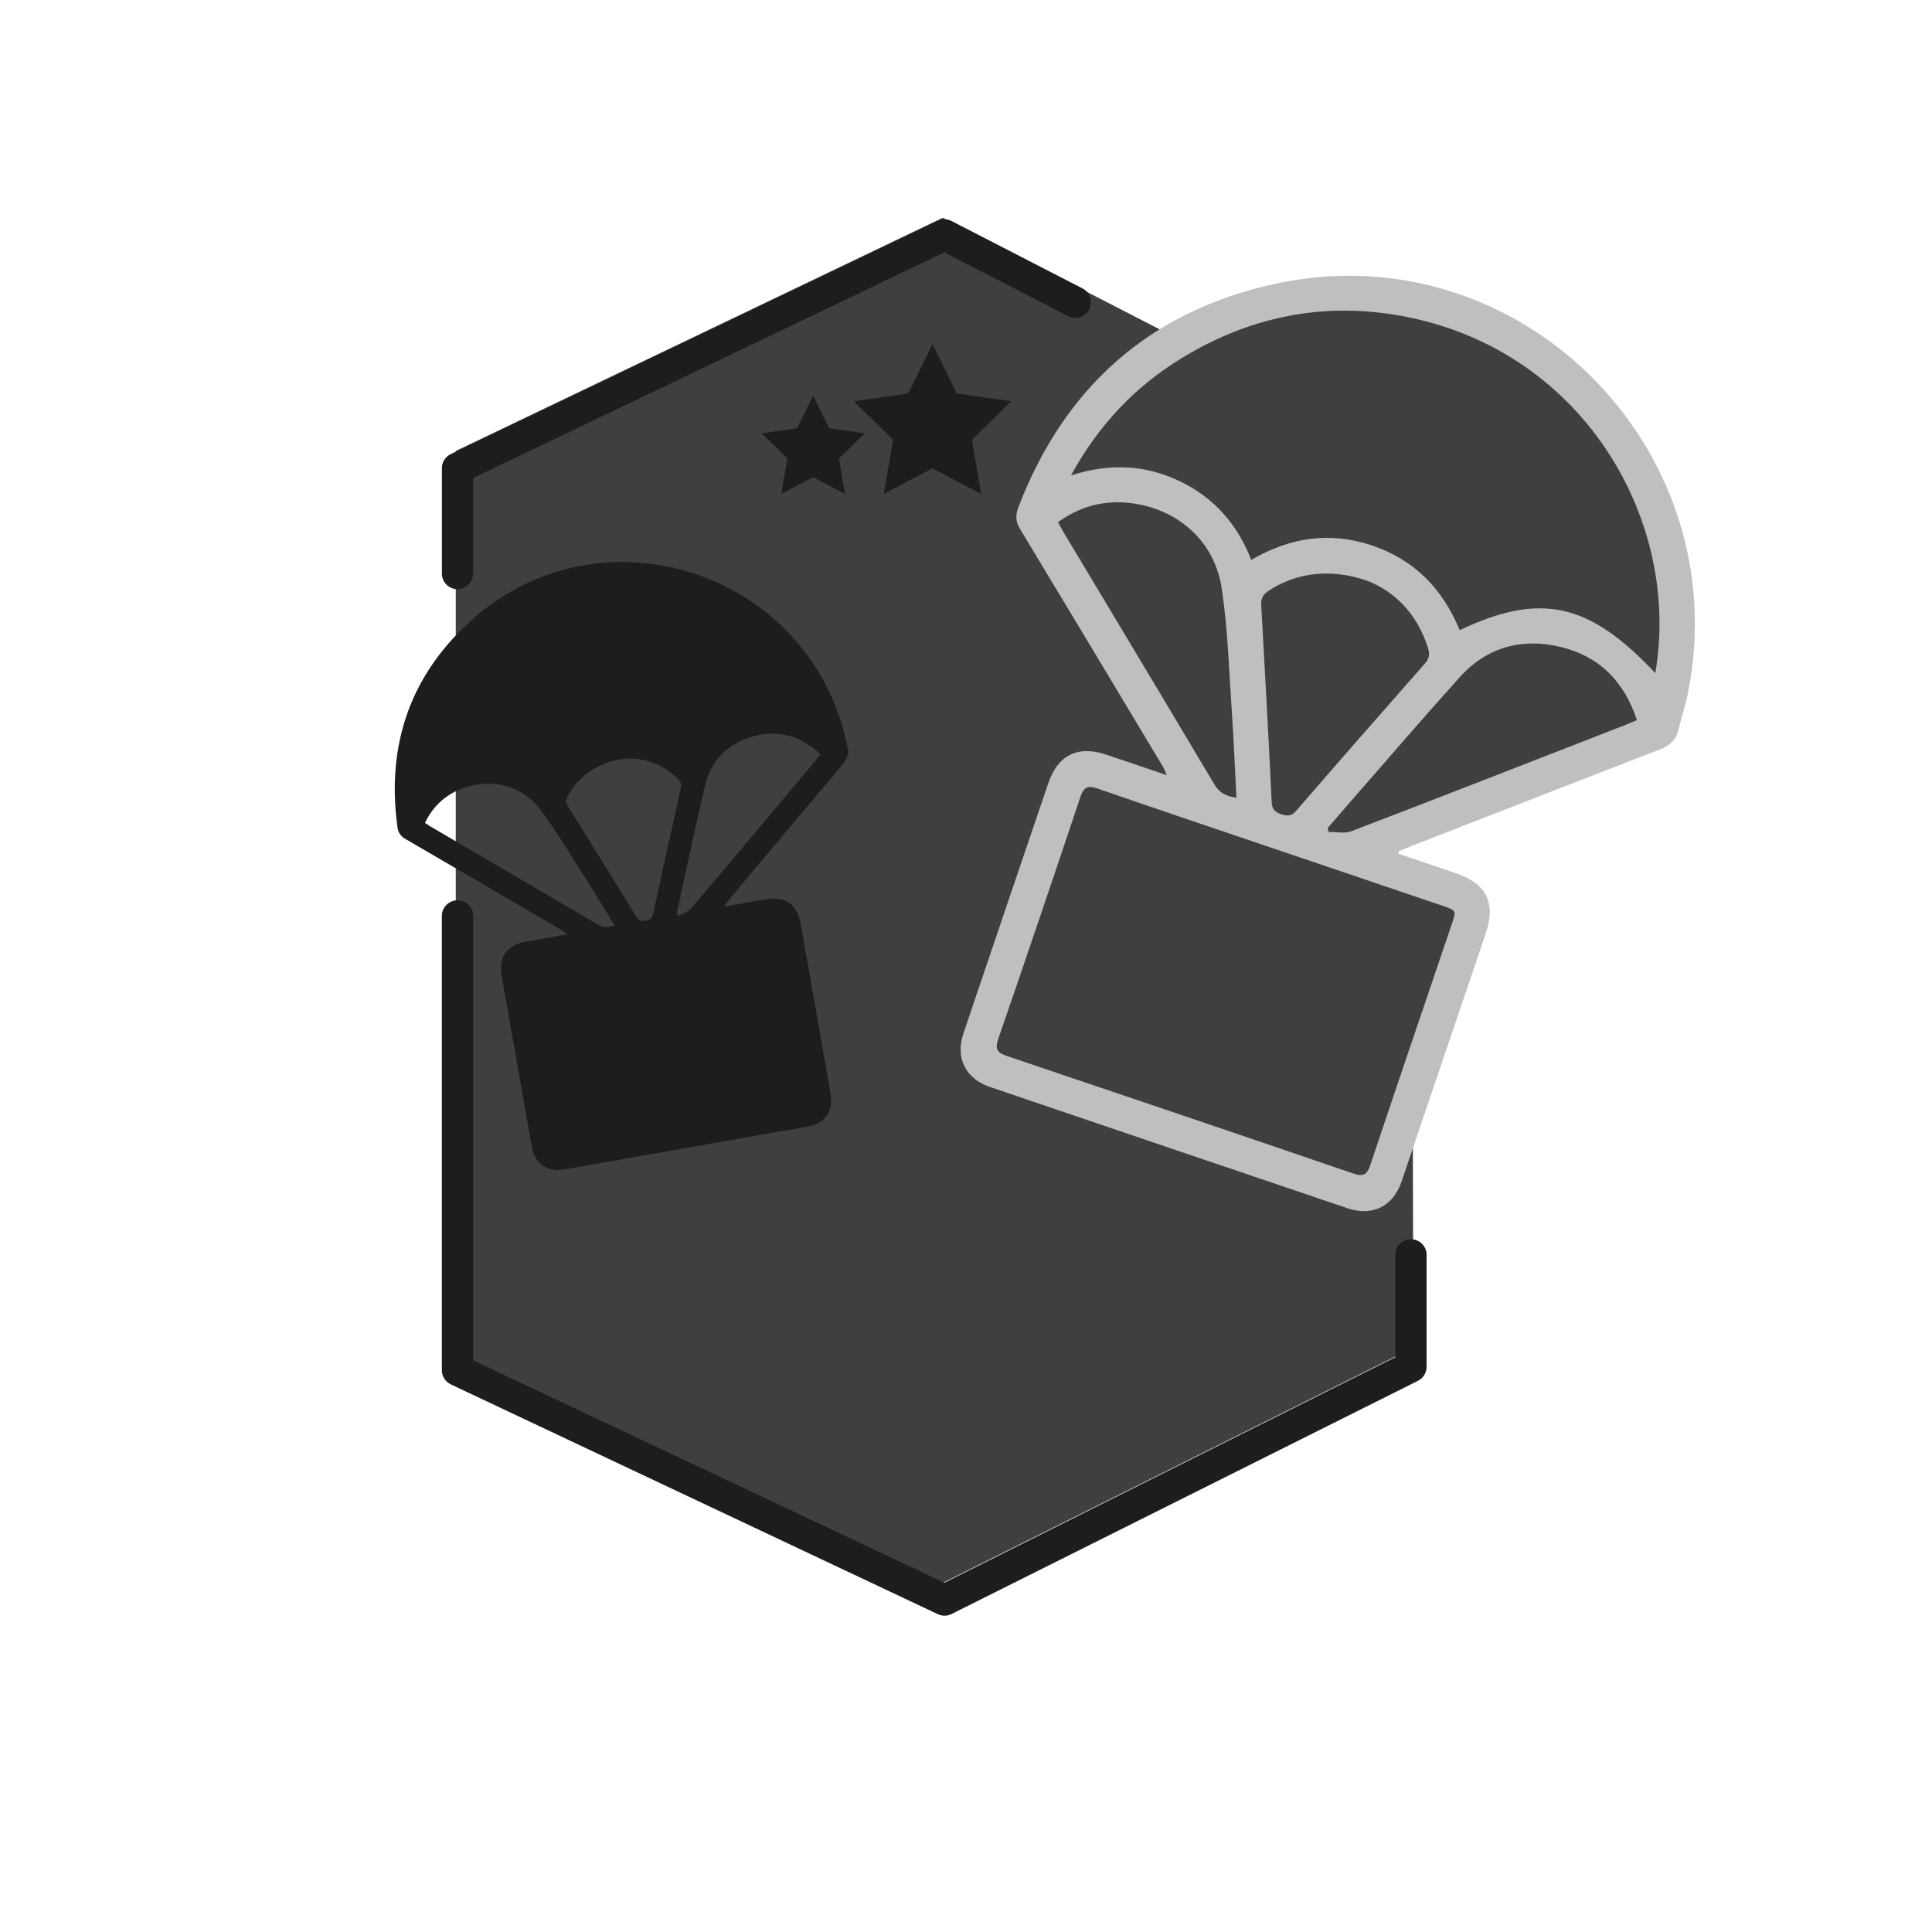 <?xml version="1.0" encoding="utf-8"?>
<!-- Generator: Adobe Illustrator 25.4.1, SVG Export Plug-In . SVG Version: 6.00 Build 0)  -->
<svg version="1.1" id="Calque_1" xmlns="http://www.w3.org/2000/svg" xmlns:xlink="http://www.w3.org/1999/xlink" x="0px" y="0px"
	 viewBox="0 0 500 500" style="enable-background:new 0 0 500 500;" xml:space="preserve">
<style type="text/css">
	.st0{fill:#3F3F3F;}
	.st1{fill:#1D1E1B;}
	.st2{fill:#BFBFBF;}
</style>
<g>
	<g>
		<polygon class="st0" points="244,56.35 117.95,116.71 117.95,350.17 244,409.64 364.72,349.28 365.75,343.4 365.64,290.83 
			381.71,233 355.27,309.68 253.54,275.18 277.18,199.44 307.32,203.68 269.67,133.11 305.63,88.07 		"/>
	</g>
	<g>
		<g>
			<g>
				<path class="st1" d="M244.45,418.14c-0.59,0-1.18-0.13-1.73-0.39l-126.05-59.47c-1.41-0.67-2.32-2.09-2.32-3.66V237.04
					c0-2.23,1.81-4.04,4.04-4.04c2.23,0,4.04,1.81,4.04,4.04v115.02l121.96,57.54l116.73-58.37v-26.48c0-2.23,1.81-4.04,4.04-4.04
					c2.23,0,4.04,1.81,4.04,4.04v28.98c0,1.53-0.86,2.93-2.23,3.62l-120.72,60.36C245.69,418,245.07,418.14,244.45,418.14z"/>
			</g>
			<g>
				<path class="st1" d="M118.4,152.48c-2.23,0-4.04-1.81-4.04-4.04v-27.27c0-1.56,0.89-2.97,2.3-3.65L242.7,57.16
					c1.14-0.55,2.47-0.53,3.6,0.06l33.84,17.42c1.98,1.02,2.76,3.46,1.74,5.44c-1.02,1.99-3.46,2.78-5.44,1.74l-32.05-16.5
					l-121.95,58.4v24.72C122.44,150.67,120.63,152.48,118.4,152.48z"/>
			</g>
		</g>
		<g>
			<g>
				<polygon class="st1" points="241.33,89.06 247.63,101.82 261.72,103.87 251.53,113.8 253.93,127.83 241.33,121.21 
					228.73,127.83 231.14,113.8 220.95,103.87 235.03,101.82 				"/>
			</g>
			<g>
				<polygon class="st1" points="210.44,102.45 214.57,110.81 223.79,112.15 217.12,118.65 218.69,127.83 210.44,123.5 
					202.2,127.83 203.77,118.65 197.1,112.15 206.32,110.81 				"/>
			</g>
		</g>
	</g>
	<g id="wLbNxK_00000069394127984109452200000017396664096556148132_">
		<g>
			<g>
				<path class="st2" d="M361.95,220.95c4.96,1.68,9.91,3.35,14.87,5.05c7.86,2.68,10.36,7.69,7.71,15.5
					c-7.25,21.42-14.52,42.84-21.79,64.25c-2.2,6.47-7.55,9.13-14.02,6.94c-30.84-10.44-61.68-20.9-92.51-31.38
					c-6.33-2.15-9.01-7.54-6.89-13.82c7.3-21.6,14.62-43.2,21.97-64.79c2.49-7.32,7.67-9.85,14.98-7.41
					c5.06,1.69,10.1,3.42,15.67,5.31c-0.49-1.08-0.71-1.74-1.05-2.31c-12.3-20.5-24.59-41.01-36.95-61.47
					c-1.15-1.9-1.13-3.62-0.37-5.59c11.9-31.02,34.02-50.72,66.38-57.77c63.03-13.74,119.46,42.34,106.92,105.76
					c-0.64,3.21-1.7,6.34-2.45,9.53c-0.64,2.73-2.28,4.23-4.9,5.24c-21.44,8.26-42.84,16.63-64.25,24.96
					c-1.12,0.44-2.22,0.91-3.33,1.36C361.94,220.51,361.95,220.73,361.95,220.95z"/>
			</g>
		</g>
	</g>
	<g id="wLbNxK_00000022527742248971245340000014435584325602453633_">
		<g>
			<g>
				<path class="st1" d="M187.77,234.57c3.38-0.6,6.76-1.2,10.15-1.79c5.37-0.93,8.38,1.16,9.33,6.49
					c2.58,14.61,5.15,29.23,7.72,43.85c0.78,4.42-1.46,7.64-5.88,8.42c-21.04,3.72-42.09,7.42-63.13,11.12
					c-4.32,0.76-7.56-1.5-8.32-5.78c-2.61-14.73-5.21-29.47-7.79-44.21c-0.87-5,1.31-8.09,6.28-8.99c3.44-0.62,6.89-1.22,10.69-1.89
					c-0.62-0.47-0.95-0.78-1.34-1c-13.54-7.92-27.08-15.84-40.65-23.72c-1.26-0.73-1.79-1.73-1.98-3.1
					c-2.94-21.6,3.58-39.92,19.98-54.18c31.94-27.78,82.1-13.31,94.88,27.14c0.65,2.05,1.02,4.18,1.6,6.26
					c0.49,1.77,0.02,3.15-1.17,4.56c-9.73,11.51-19.41,23.08-29.1,34.63c-0.51,0.6-0.99,1.22-1.49,1.83
					C187.63,234.32,187.7,234.45,187.77,234.57z M160.7,196.49c-6.4,1.1-11.17,4.61-13.74,9.51c-0.51,0.97-0.58,1.72,0.04,2.7
					c5.93,9.49,11.82,18.99,17.67,28.53c0.63,1.04,1.29,1.23,2.4,1.02c1.07-0.2,1.69-0.52,1.96-1.74
					c2.33-10.81,4.71-21.61,7.15-32.4c0.25-1.13-0.02-1.83-0.8-2.59C170.96,197.31,165.74,195.79,160.7,196.49z M159.04,239.45
					c-2.68-4.34-5.2-8.55-7.85-12.68c-3.74-5.83-7.25-11.83-11.44-17.32c-4.91-6.42-12.94-8.23-20.46-5.26
					c-4.21,1.67-7.31,4.6-9.31,8.78c0.59,0.38,1.04,0.69,1.51,0.97c14.38,8.42,28.77,16.82,43.12,25.3
					C156.05,240.1,157.32,240.14,159.04,239.45z M175.12,236.53c0.14,0.17,0.28,0.34,0.42,0.51c1.13-0.64,2.57-1.04,3.36-1.97
					c10.66-12.56,21.23-25.2,31.82-37.82c0.54-0.64,1.06-1.3,1.65-2.03c-5.08-4.76-10.87-6.43-17.34-4.67
					c-6.53,1.77-10.97,6.03-12.56,12.73c-2.2,9.32-4.18,18.7-6.24,28.06C175.84,233.06,175.49,234.8,175.12,236.53z"/>
			</g>
		</g>
	</g>
	<path class="st0" d="M428.39,174.21c6.72-39.01-18.02-82.51-63.48-92.02c-21.14-4.42-41.05-0.63-59.42,10.7
		c-11.89,7.33-21.21,17.16-28.31,30.14c10.1-3.24,19.28-2.72,28.12,1.5c8.84,4.22,14.92,11.12,18.52,20.37
		c10.03-5.86,20.39-7.39,31.28-3.72c10.99,3.7,18.33,11.31,22.67,21.91C398.64,153.16,411.32,155.96,428.39,174.21z"/>
	<path class="st0" d="M328.81,219.32c-14.93-5.06-29.87-10.08-44.76-15.24c-2.53-0.88-3.59-0.41-4.46,2.2
		c-6.98,20.91-14.07,41.79-21.25,62.63c-0.92,2.66-0.17,3.57,2.3,4.4c29.87,10.06,59.73,20.18,89.55,30.38
		c2.56,0.88,3.59,0.39,4.45-2.19c6.96-20.82,14.05-41.6,21.1-62.39c1.18-3.47,1.17-3.48-2.43-4.7
		C358.49,229.39,343.65,224.36,328.81,219.32z"/>
	<path class="st0" d="M353.67,150.24c-9.35-3.22-18.3-2.01-25.34,2.65c-1.39,0.92-2.03,1.88-1.93,3.64
		c0.97,17.02,1.89,34.04,2.71,51.06c0.09,1.85,0.82,2.59,2.46,3.12c1.58,0.51,2.65,0.54,3.89-0.89
		c11.03-12.74,22.13-25.43,33.28-38.07c1.17-1.32,1.32-2.46,0.82-4.05C366.78,158.85,360.92,152.99,353.67,150.24z"/>
	<path class="st0" d="M319.98,206.43c-0.4-7.76-0.69-15.23-1.21-22.69c-0.73-10.52-1.02-21.12-2.6-31.52
		c-1.86-12.17-11.27-20.48-23.49-22.01c-6.85-0.86-13.14,0.79-18.87,4.92c0.51,0.93,0.88,1.68,1.31,2.39
		c13.05,21.79,26.13,43.55,39.1,65.39C315.52,205.11,317.19,206.1,319.98,206.43z"/>
	<path class="st0" d="M343.62,214.3c0.06,0.33,0.12,0.66,0.18,0.99c1.99-0.03,4.19,0.5,5.93-0.17
		c23.44-8.98,46.82-18.13,70.22-27.24c1.19-0.46,2.37-0.96,3.69-1.5c-3.31-10.08-9.82-16.56-19.75-18.95
		c-10.02-2.41-19.08,0.02-26.1,7.81c-9.77,10.85-19.28,21.94-28.89,32.93C347.11,210.2,345.37,212.26,343.62,214.3z"/>
</g>
</svg>
